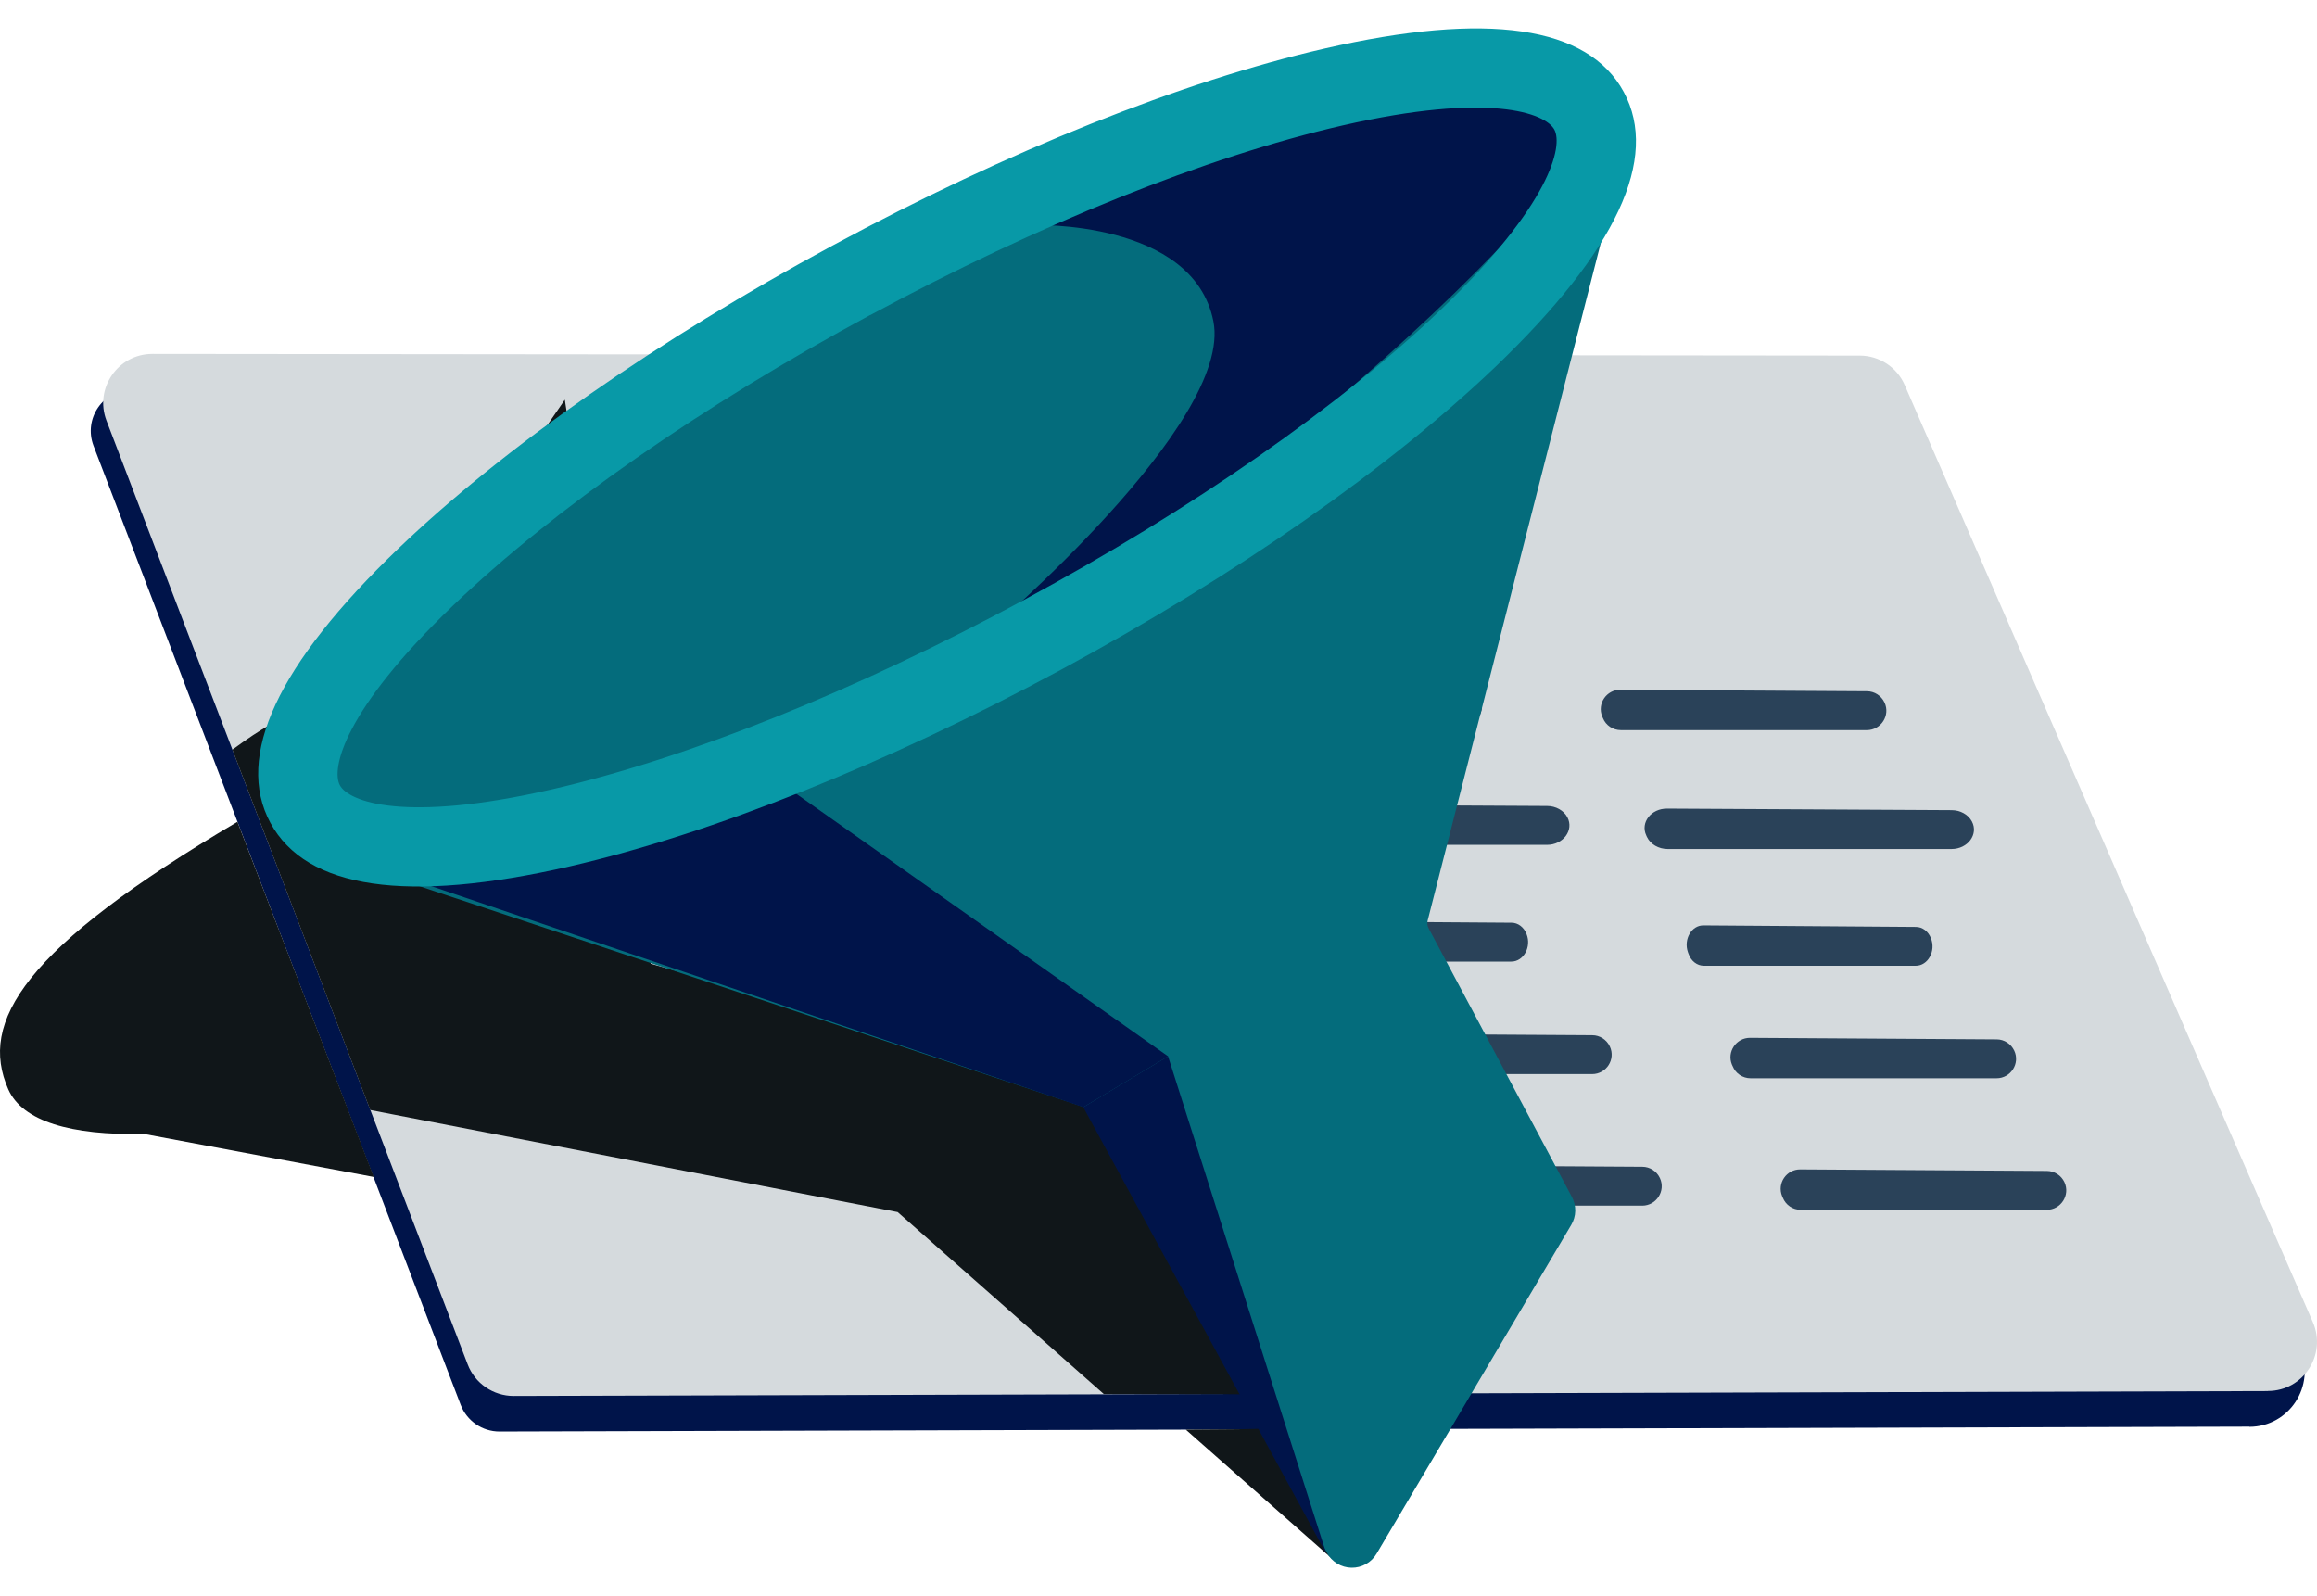 <svg width="45" height="31" viewBox="0 0 45 31" fill="none" xmlns="http://www.w3.org/2000/svg">
<path d="M43.686 27.707L9.7 27.802C9.367 27.802 9.067 27.596 8.948 27.285L1.816 8.657C1.616 8.129 2.003 7.566 2.569 7.566L36.571 7.602L44.671 26.202C44.98 26.914 44.46 27.71 43.686 27.71V27.707Z" fill="#00144A"/>
<path d="M44.046 27.016L9.976 27.111C9.581 27.111 9.223 26.867 9.083 26.497L2.068 8.169C1.829 7.544 2.29 6.873 2.961 6.873L36.119 6.906C36.498 6.906 36.842 7.13 36.993 7.479L44.92 25.679C45.193 26.31 44.733 27.014 44.048 27.014L44.046 27.016Z" fill="#D5DADD"/>
<path d="M35.324 11.344H30.547C30.393 11.344 30.255 11.252 30.198 11.109L30.184 11.079C30.081 10.83 30.268 10.557 30.536 10.56L35.326 10.589C35.472 10.589 35.605 10.676 35.667 10.809C35.784 11.058 35.6 11.344 35.324 11.344Z" fill="#D5DADD"/>
<path d="M27.991 11.344H23.215C23.061 11.344 22.922 11.252 22.866 11.109L22.852 11.079C22.749 10.83 22.936 10.557 23.204 10.56L27.994 10.589C28.14 10.589 28.273 10.676 28.335 10.809C28.452 11.058 28.268 11.344 27.991 11.344Z" fill="#D5DADD"/>
<path d="M36.257 14.18H31.481C31.326 14.18 31.188 14.088 31.131 13.945L31.118 13.915C31.015 13.666 31.202 13.393 31.47 13.396L36.26 13.425C36.406 13.425 36.539 13.512 36.601 13.645C36.717 13.893 36.533 14.18 36.257 14.18Z" fill="#2A4259"/>
<path d="M37.902 16.489H32.389C32.214 16.489 32.054 16.397 31.986 16.253L31.973 16.224C31.856 15.975 32.067 15.701 32.379 15.704L37.905 15.734C38.073 15.734 38.227 15.82 38.297 15.953C38.43 16.202 38.219 16.489 37.902 16.489Z" fill="#2A4259"/>
<path d="M37.207 18.756H33.093C32.961 18.756 32.842 18.665 32.793 18.521L32.782 18.491C32.696 18.242 32.852 17.969 33.085 17.972L37.21 18.002C37.337 18.002 37.451 18.088 37.502 18.221C37.602 18.47 37.445 18.756 37.207 18.756Z" fill="#2A4259"/>
<path d="M38.776 20.941H34C33.846 20.941 33.708 20.849 33.651 20.706L33.637 20.676C33.534 20.427 33.721 20.154 33.989 20.156L38.779 20.186C38.925 20.186 39.058 20.273 39.12 20.405C39.237 20.654 39.053 20.941 38.776 20.941Z" fill="#2A4259"/>
<path d="M39.751 23.496H34.974C34.82 23.496 34.682 23.404 34.625 23.26L34.612 23.231C34.509 22.982 34.696 22.708 34.964 22.711L39.754 22.741C39.9 22.741 40.033 22.827 40.095 22.96C40.211 23.209 40.027 23.496 39.751 23.496Z" fill="#2A4259"/>
<path d="M28.403 14.099H23.626C23.472 14.099 23.334 14.007 23.277 13.864L23.264 13.834C23.161 13.585 23.348 13.312 23.616 13.315L28.406 13.344C28.552 13.344 28.685 13.431 28.747 13.563C28.863 13.812 28.679 14.099 28.403 14.099Z" fill="#2A4259"/>
<path d="M30.046 16.408H24.533C24.357 16.408 24.197 16.316 24.13 16.172L24.116 16.143C24 15.894 24.211 15.62 24.522 15.623L30.048 15.653C30.216 15.653 30.37 15.739 30.441 15.872C30.573 16.121 30.362 16.408 30.046 16.408Z" fill="#2A4259"/>
<path d="M29.353 18.675H25.239C25.107 18.675 24.988 18.584 24.939 18.44L24.928 18.41C24.842 18.161 24.999 17.888 25.231 17.891L29.356 17.92C29.483 17.92 29.597 18.007 29.648 18.14C29.748 18.389 29.591 18.675 29.353 18.675Z" fill="#2A4259"/>
<path d="M30.922 20.86H26.146C25.992 20.86 25.854 20.768 25.797 20.625L25.783 20.595C25.68 20.346 25.867 20.073 26.135 20.075L30.925 20.105C31.071 20.105 31.204 20.192 31.266 20.324C31.383 20.573 31.199 20.86 30.922 20.86Z" fill="#2A4259"/>
<path d="M31.895 23.415H27.118C26.963 23.415 26.826 23.323 26.769 23.179L26.755 23.149C26.652 22.901 26.839 22.627 27.107 22.63L31.897 22.66C32.043 22.66 32.176 22.746 32.238 22.879C32.355 23.128 32.17 23.415 31.895 23.415Z" fill="#2A4259"/>
<path d="M24.272 27.078L23.047 21.647L12.639 18.717L12.591 18.404C12.951 18.254 13.312 18.1 13.676 17.939C20.755 14.81 25.849 10.817 25.055 9.02C24.286 7.282 18.285 8.238 11.484 11.137L10.97 7.763L7.253 13.159C5.545 14.071 5.743 13.661 4.513 14.559L7.191 21.558L17.434 23.54L21.438 27.074" fill="#101619"/>
<path d="M23.03 27.765L25.964 30.354L25.045 27.731C24.01 27.765 24.066 27.756 23.03 27.765Z" fill="#101619"/>
<path d="M4.611 15.96C0.449 18.417 -0.417 19.847 0.161 21.156C0.436 21.777 1.38 22.054 2.79 22.021L7.261 22.858" fill="#101619"/>
<path d="M8.023 17.17L21.026 21.491C21.078 21.509 21.121 21.545 21.146 21.593L25.769 30.154C25.815 30.241 25.884 30.314 25.968 30.365C26.052 30.417 26.148 30.445 26.247 30.447C26.345 30.449 26.442 30.425 26.528 30.377C26.614 30.329 26.686 30.259 26.736 30.174L30.516 23.789C30.565 23.707 30.592 23.614 30.594 23.518C30.596 23.423 30.573 23.328 30.528 23.244L27.747 18.03C27.721 17.983 27.715 17.928 27.728 17.876L31.227 4.182L8.023 17.17Z" fill="#046C7C"/>
<path d="M20.251 12.326C27.137 8.608 31.888 4.053 30.861 2.153C29.835 0.252 23.421 1.725 16.535 5.442C9.649 9.16 4.899 13.715 5.925 15.616C6.952 17.516 13.366 16.044 20.251 12.326Z" fill="#046C7C"/>
<path d="M21.04 21.503L8.081 17.11L15.219 15.243L22.687 20.515L21.04 21.503Z" fill="#00144A"/>
<path d="M30.863 2.156C30.399 1.297 21.589 2.943 20.052 4.371C20.052 4.371 23.171 4.261 23.566 6.238C23.961 8.215 19.173 12.278 19.173 12.278C22.248 11.509 31.51 3.353 30.863 2.156Z" fill="#00144A"/>
<path d="M20.616 13.002C17.228 14.831 13.835 16.189 11.065 16.826C7.902 17.551 5.947 17.267 5.251 15.98C4.556 14.692 5.391 12.903 7.734 10.656C9.786 8.689 12.782 6.597 16.171 4.768C19.56 2.938 22.957 1.578 25.724 0.943C28.886 0.218 30.842 0.501 31.537 1.788C32.231 3.075 31.397 4.866 29.055 7.113C27.001 9.077 24.006 11.171 20.616 13.002ZM16.9 6.118C13.629 7.884 10.75 9.89 8.795 11.764C6.67 13.802 6.429 14.934 6.601 15.251C6.772 15.569 7.851 15.989 10.72 15.33C13.36 14.724 16.619 13.416 19.887 11.651C23.156 9.886 26.037 7.88 27.993 6.005C30.118 3.967 30.359 2.835 30.188 2.517C30.016 2.198 28.937 1.78 26.068 2.438C23.427 3.045 20.173 4.353 16.901 6.12L16.9 6.118Z" fill="#0899A7"/>
<path d="M22.686 20.515L21.039 21.503L25.761 30.179L22.686 20.515Z" fill="#00144A"/>
</svg>
